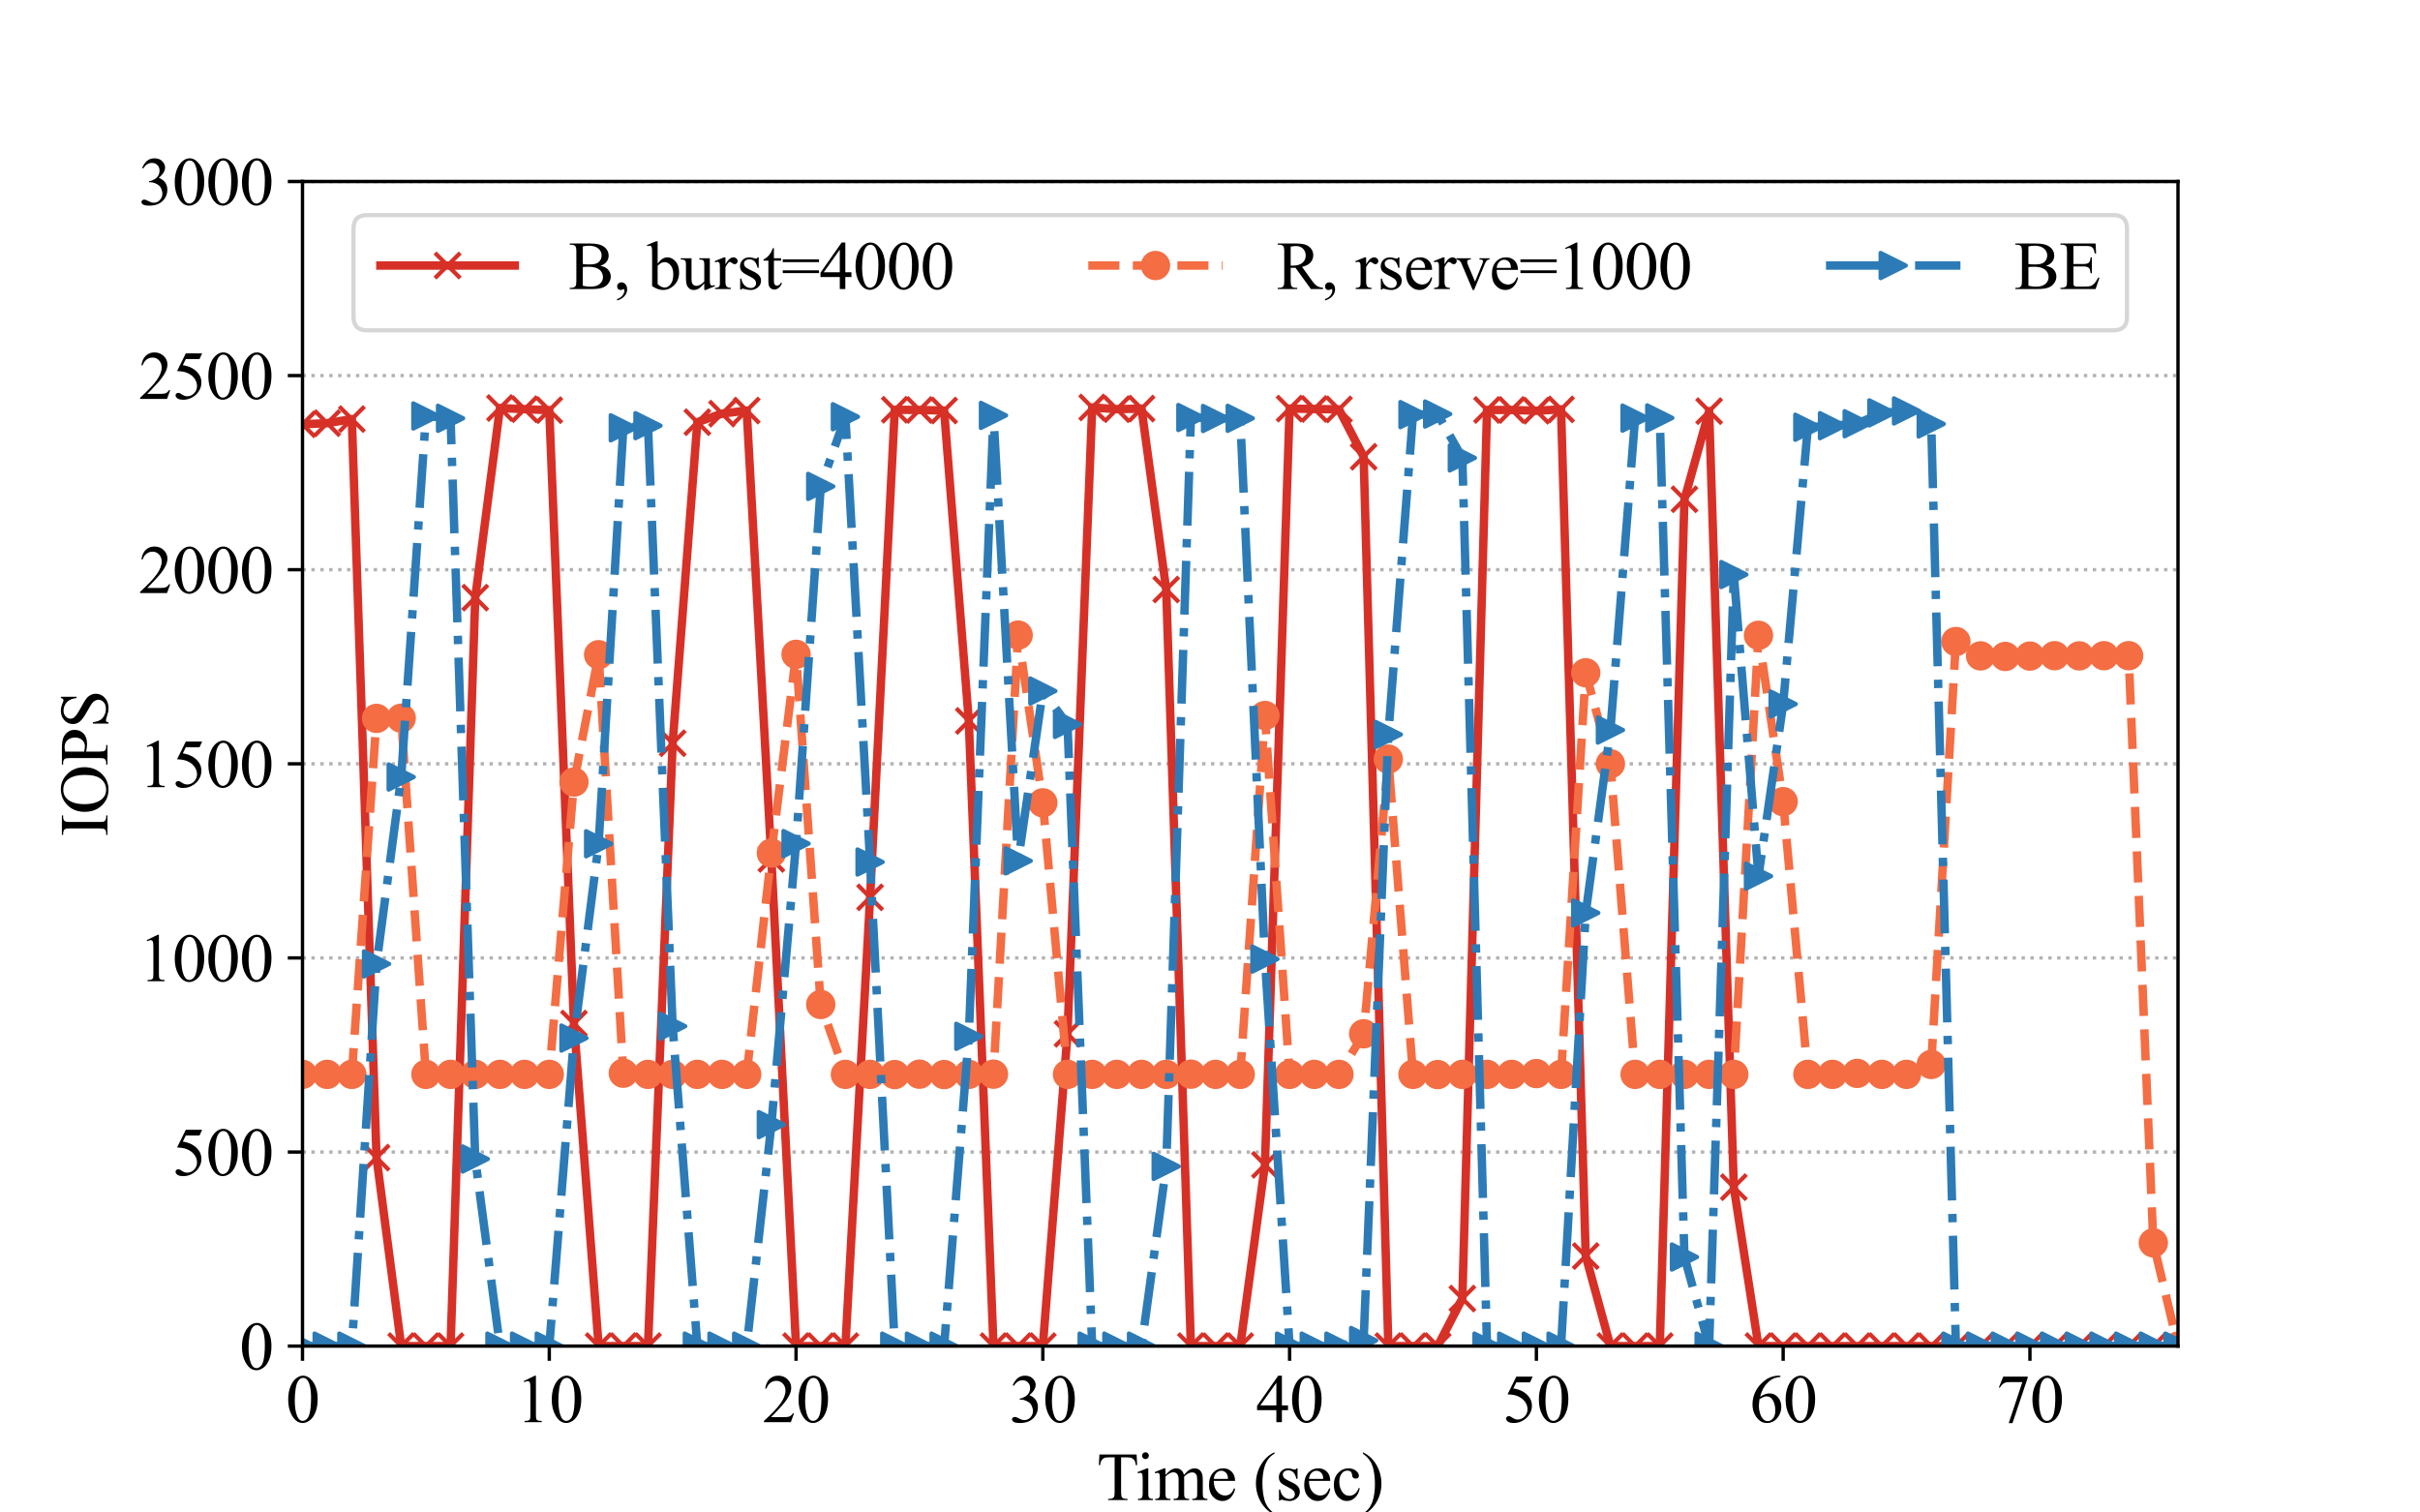 <?xml version="1.0" encoding="utf-8" standalone="no"?>
<!DOCTYPE svg PUBLIC "-//W3C//DTD SVG 1.1//EN"
  "http://www.w3.org/Graphics/SVG/1.1/DTD/svg11.dtd">
<svg height="360pt" version="1.1" viewBox="0 0 576 360" width="576pt" xmlns="http://www.w3.org/2000/svg" xmlns:xlink="http://www.w3.org/1999/xlink">
 <defs>
  <style type="text/css">*{stroke-linecap:butt;stroke-linejoin:round;}</style>
 </defs>
 <g id="figure_1">
  <g id="patch_1">
   <path d="M 0 360 
L 576 360 
L 576 0 
L 0 0 
z
" style="fill:#ffffff;"/>
  </g>
  <g id="axes_1">
   <g id="patch_2">
    <path d="M 72 320.4 
L 518.4 320.4 
L 518.4 43.2 
L 72 43.2 
z
" style="fill:#ffffff;"/>
   </g>
   <g id="matplotlib.axis_1">
    <g id="xtick_1">
     <g id="line2d_1">
      <defs>
       <path d="M 0 0 
L 0 3.5 
" id="md24c33c6e6" style="stroke:#000000;stroke-width:0.8;"/>
      </defs>
      <g>
       <use style="stroke:#000000;stroke-width:0.8;" x="72" xlink:href="#md24c33c6e6" y="320.4"/>
      </g>
     </g>
     <g id="text_1">
      <!-- 0 -->
      <g transform="translate(68 338.51)scale(0.16 -0.16)">
       <defs>
        <path d="M 231 2094 
Q 231 2819 450 3342 
Q 669 3866 1031 4122 
Q 1313 4325 1613 4325 
Q 2100 4325 2488 3828 
Q 2972 3213 2972 2159 
Q 2972 1422 2759 906 
Q 2547 391 2217 158 
Q 1888 -75 1581 -75 
Q 975 -75 572 641 
Q 231 1244 231 2094 
z
M 844 2016 
Q 844 1141 1059 588 
Q 1238 122 1591 122 
Q 1759 122 1940 273 
Q 2122 425 2216 781 
Q 2359 1319 2359 2297 
Q 2359 3022 2209 3506 
Q 2097 3866 1919 4016 
Q 1791 4119 1609 4119 
Q 1397 4119 1231 3928 
Q 1006 3669 925 3112 
Q 844 2556 844 2016 
z
" id="TimesNewRomanPSMT-30" transform="scale(0.016)"/>
       </defs>
       <use xlink:href="#TimesNewRomanPSMT-30"/>
      </g>
     </g>
    </g>
    <g id="xtick_2">
     <g id="line2d_2">
      <g>
       <use style="stroke:#000000;stroke-width:0.8;" x="130.737" xlink:href="#md24c33c6e6" y="320.4"/>
      </g>
     </g>
     <g id="text_2">
      <!-- 10 -->
      <g transform="translate(122.737 338.51)scale(0.16 -0.16)">
       <defs>
        <path d="M 750 3822 
L 1781 4325 
L 1884 4325 
L 1884 747 
Q 1884 391 1914 303 
Q 1944 216 2037 169 
Q 2131 122 2419 116 
L 2419 0 
L 825 0 
L 825 116 
Q 1125 122 1212 167 
Q 1300 213 1334 289 
Q 1369 366 1369 747 
L 1369 3034 
Q 1369 3497 1338 3628 
Q 1316 3728 1258 3775 
Q 1200 3822 1119 3822 
Q 1003 3822 797 3725 
L 750 3822 
z
" id="TimesNewRomanPSMT-31" transform="scale(0.016)"/>
       </defs>
       <use xlink:href="#TimesNewRomanPSMT-31"/>
       <use x="50" xlink:href="#TimesNewRomanPSMT-30"/>
      </g>
     </g>
    </g>
    <g id="xtick_3">
     <g id="line2d_3">
      <g>
       <use style="stroke:#000000;stroke-width:0.8;" x="189.474" xlink:href="#md24c33c6e6" y="320.4"/>
      </g>
     </g>
     <g id="text_3">
      <!-- 20 -->
      <g transform="translate(181.474 338.51)scale(0.16 -0.16)">
       <defs>
        <path d="M 2934 816 
L 2638 0 
L 138 0 
L 138 116 
Q 1241 1122 1691 1759 
Q 2141 2397 2141 2925 
Q 2141 3328 1894 3587 
Q 1647 3847 1303 3847 
Q 991 3847 742 3664 
Q 494 3481 375 3128 
L 259 3128 
Q 338 3706 661 4015 
Q 984 4325 1469 4325 
Q 1984 4325 2329 3994 
Q 2675 3663 2675 3213 
Q 2675 2891 2525 2569 
Q 2294 2063 1775 1497 
Q 997 647 803 472 
L 1909 472 
Q 2247 472 2383 497 
Q 2519 522 2628 598 
Q 2738 675 2819 816 
L 2934 816 
z
" id="TimesNewRomanPSMT-32" transform="scale(0.016)"/>
       </defs>
       <use xlink:href="#TimesNewRomanPSMT-32"/>
       <use x="50" xlink:href="#TimesNewRomanPSMT-30"/>
      </g>
     </g>
    </g>
    <g id="xtick_4">
     <g id="line2d_4">
      <g>
       <use style="stroke:#000000;stroke-width:0.8;" x="248.211" xlink:href="#md24c33c6e6" y="320.4"/>
      </g>
     </g>
     <g id="text_4">
      <!-- 30 -->
      <g transform="translate(240.211 338.51)scale(0.16 -0.16)">
       <defs>
        <path d="M 325 3431 
Q 506 3859 782 4092 
Q 1059 4325 1472 4325 
Q 1981 4325 2253 3994 
Q 2459 3747 2459 3466 
Q 2459 3003 1878 2509 
Q 2269 2356 2469 2072 
Q 2669 1788 2669 1403 
Q 2669 853 2319 450 
Q 1863 -75 997 -75 
Q 569 -75 414 31 
Q 259 138 259 259 
Q 259 350 332 419 
Q 406 488 509 488 
Q 588 488 669 463 
Q 722 447 909 348 
Q 1097 250 1169 231 
Q 1284 197 1416 197 
Q 1734 197 1970 444 
Q 2206 691 2206 1028 
Q 2206 1275 2097 1509 
Q 2016 1684 1919 1775 
Q 1784 1900 1550 2001 
Q 1316 2103 1072 2103 
L 972 2103 
L 972 2197 
Q 1219 2228 1467 2375 
Q 1716 2522 1828 2728 
Q 1941 2934 1941 3181 
Q 1941 3503 1739 3701 
Q 1538 3900 1238 3900 
Q 753 3900 428 3381 
L 325 3431 
z
" id="TimesNewRomanPSMT-33" transform="scale(0.016)"/>
       </defs>
       <use xlink:href="#TimesNewRomanPSMT-33"/>
       <use x="50" xlink:href="#TimesNewRomanPSMT-30"/>
      </g>
     </g>
    </g>
    <g id="xtick_5">
     <g id="line2d_5">
      <g>
       <use style="stroke:#000000;stroke-width:0.8;" x="306.947" xlink:href="#md24c33c6e6" y="320.4"/>
      </g>
     </g>
     <g id="text_5">
      <!-- 40 -->
      <g transform="translate(298.947 338.51)scale(0.16 -0.16)">
       <defs>
        <path d="M 2978 1563 
L 2978 1119 
L 2409 1119 
L 2409 0 
L 1894 0 
L 1894 1119 
L 100 1119 
L 100 1519 
L 2066 4325 
L 2409 4325 
L 2409 1563 
L 2978 1563 
z
M 1894 1563 
L 1894 3666 
L 406 1563 
L 1894 1563 
z
" id="TimesNewRomanPSMT-34" transform="scale(0.016)"/>
       </defs>
       <use xlink:href="#TimesNewRomanPSMT-34"/>
       <use x="50" xlink:href="#TimesNewRomanPSMT-30"/>
      </g>
     </g>
    </g>
    <g id="xtick_6">
     <g id="line2d_6">
      <g>
       <use style="stroke:#000000;stroke-width:0.8;" x="365.684" xlink:href="#md24c33c6e6" y="320.4"/>
      </g>
     </g>
     <g id="text_6">
      <!-- 50 -->
      <g transform="translate(357.684 338.51)scale(0.16 -0.16)">
       <defs>
        <path d="M 2778 4238 
L 2534 3706 
L 1259 3706 
L 981 3138 
Q 1809 3016 2294 2522 
Q 2709 2097 2709 1522 
Q 2709 1188 2573 903 
Q 2438 619 2231 419 
Q 2025 219 1772 97 
Q 1413 -75 1034 -75 
Q 653 -75 479 54 
Q 306 184 306 341 
Q 306 428 378 495 
Q 450 563 559 563 
Q 641 563 702 538 
Q 763 513 909 409 
Q 1144 247 1384 247 
Q 1750 247 2026 523 
Q 2303 800 2303 1197 
Q 2303 1581 2056 1914 
Q 1809 2247 1375 2428 
Q 1034 2569 447 2591 
L 1259 4238 
L 2778 4238 
z
" id="TimesNewRomanPSMT-35" transform="scale(0.016)"/>
       </defs>
       <use xlink:href="#TimesNewRomanPSMT-35"/>
       <use x="50" xlink:href="#TimesNewRomanPSMT-30"/>
      </g>
     </g>
    </g>
    <g id="xtick_7">
     <g id="line2d_7">
      <g>
       <use style="stroke:#000000;stroke-width:0.8;" x="424.421" xlink:href="#md24c33c6e6" y="320.4"/>
      </g>
     </g>
     <g id="text_7">
      <!-- 60 -->
      <g transform="translate(416.421 338.51)scale(0.16 -0.16)">
       <defs>
        <path d="M 2869 4325 
L 2869 4209 
Q 2456 4169 2195 4045 
Q 1934 3922 1679 3669 
Q 1425 3416 1258 3105 
Q 1091 2794 978 2366 
Q 1428 2675 1881 2675 
Q 2316 2675 2634 2325 
Q 2953 1975 2953 1425 
Q 2953 894 2631 456 
Q 2244 -75 1606 -75 
Q 1172 -75 869 213 
Q 275 772 275 1663 
Q 275 2231 503 2743 
Q 731 3256 1154 3653 
Q 1578 4050 1965 4187 
Q 2353 4325 2688 4325 
L 2869 4325 
z
M 925 2138 
Q 869 1716 869 1456 
Q 869 1156 980 804 
Q 1091 453 1309 247 
Q 1469 100 1697 100 
Q 1969 100 2183 356 
Q 2397 613 2397 1088 
Q 2397 1622 2184 2012 
Q 1972 2403 1581 2403 
Q 1463 2403 1327 2353 
Q 1191 2303 925 2138 
z
" id="TimesNewRomanPSMT-36" transform="scale(0.016)"/>
       </defs>
       <use xlink:href="#TimesNewRomanPSMT-36"/>
       <use x="50" xlink:href="#TimesNewRomanPSMT-30"/>
      </g>
     </g>
    </g>
    <g id="xtick_8">
     <g id="line2d_8">
      <g>
       <use style="stroke:#000000;stroke-width:0.8;" x="483.158" xlink:href="#md24c33c6e6" y="320.4"/>
      </g>
     </g>
     <g id="text_8">
      <!-- 70 -->
      <g transform="translate(475.158 338.51)scale(0.16 -0.16)">
       <defs>
        <path d="M 644 4238 
L 2916 4238 
L 2916 4119 
L 1503 -88 
L 1153 -88 
L 2419 3728 
L 1253 3728 
Q 900 3728 750 3644 
Q 488 3500 328 3200 
L 238 3234 
L 644 4238 
z
" id="TimesNewRomanPSMT-37" transform="scale(0.016)"/>
       </defs>
       <use xlink:href="#TimesNewRomanPSMT-37"/>
       <use x="50" xlink:href="#TimesNewRomanPSMT-30"/>
      </g>
     </g>
    </g>
    <g id="text_9">
     <!-- Time (sec) -->
     <g transform="translate(261.054 357.043)scale(0.16 -0.16)">
      <defs>
       <path d="M 3703 4238 
L 3750 3244 
L 3631 3244 
Q 3597 3506 3538 3619 
Q 3441 3800 3280 3886 
Q 3119 3972 2856 3972 
L 2259 3972 
L 2259 734 
Q 2259 344 2344 247 
Q 2463 116 2709 116 
L 2856 116 
L 2856 0 
L 1059 0 
L 1059 116 
L 1209 116 
Q 1478 116 1591 278 
Q 1659 378 1659 734 
L 1659 3972 
L 1150 3972 
Q 853 3972 728 3928 
Q 566 3869 450 3700 
Q 334 3531 313 3244 
L 194 3244 
L 244 4238 
L 3703 4238 
z
" id="TimesNewRomanPSMT-54" transform="scale(0.016)"/>
       <path d="M 928 4444 
Q 1059 4444 1151 4351 
Q 1244 4259 1244 4128 
Q 1244 3997 1151 3903 
Q 1059 3809 928 3809 
Q 797 3809 703 3903 
Q 609 3997 609 4128 
Q 609 4259 701 4351 
Q 794 4444 928 4444 
z
M 1188 2947 
L 1188 647 
Q 1188 378 1227 289 
Q 1266 200 1342 156 
Q 1419 113 1622 113 
L 1622 0 
L 231 0 
L 231 113 
Q 441 113 512 153 
Q 584 194 626 287 
Q 669 381 669 647 
L 669 1750 
Q 669 2216 641 2353 
Q 619 2453 572 2492 
Q 525 2531 444 2531 
Q 356 2531 231 2484 
L 188 2597 
L 1050 2947 
L 1188 2947 
z
" id="TimesNewRomanPSMT-69" transform="scale(0.016)"/>
       <path d="M 1050 2338 
Q 1363 2650 1419 2697 
Q 1559 2816 1721 2881 
Q 1884 2947 2044 2947 
Q 2313 2947 2506 2790 
Q 2700 2634 2766 2338 
Q 3088 2713 3309 2830 
Q 3531 2947 3766 2947 
Q 3994 2947 4170 2830 
Q 4347 2713 4450 2447 
Q 4519 2266 4519 1878 
L 4519 647 
Q 4519 378 4559 278 
Q 4591 209 4675 161 
Q 4759 113 4950 113 
L 4950 0 
L 3538 0 
L 3538 113 
L 3597 113 
Q 3781 113 3884 184 
Q 3956 234 3988 344 
Q 4000 397 4000 647 
L 4000 1878 
Q 4000 2228 3916 2372 
Q 3794 2572 3525 2572 
Q 3359 2572 3192 2489 
Q 3025 2406 2788 2181 
L 2781 2147 
L 2788 2013 
L 2788 647 
Q 2788 353 2820 281 
Q 2853 209 2943 161 
Q 3034 113 3253 113 
L 3253 0 
L 1806 0 
L 1806 113 
Q 2044 113 2133 169 
Q 2222 225 2256 338 
Q 2272 391 2272 647 
L 2272 1878 
Q 2272 2228 2169 2381 
Q 2031 2581 1784 2581 
Q 1616 2581 1450 2491 
Q 1191 2353 1050 2181 
L 1050 647 
Q 1050 366 1089 281 
Q 1128 197 1204 155 
Q 1281 113 1516 113 
L 1516 0 
L 100 0 
L 100 113 
Q 297 113 375 155 
Q 453 197 493 289 
Q 534 381 534 647 
L 534 1741 
Q 534 2213 506 2350 
Q 484 2453 437 2492 
Q 391 2531 309 2531 
Q 222 2531 100 2484 
L 53 2597 
L 916 2947 
L 1050 2947 
L 1050 2338 
z
" id="TimesNewRomanPSMT-6d" transform="scale(0.016)"/>
       <path d="M 681 1784 
Q 678 1147 991 784 
Q 1303 422 1725 422 
Q 2006 422 2214 576 
Q 2422 731 2563 1106 
L 2659 1044 
Q 2594 616 2278 264 
Q 1963 -88 1488 -88 
Q 972 -88 605 314 
Q 238 716 238 1394 
Q 238 2128 614 2539 
Q 991 2950 1559 2950 
Q 2041 2950 2350 2633 
Q 2659 2316 2659 1784 
L 681 1784 
z
M 681 1966 
L 2006 1966 
Q 1991 2241 1941 2353 
Q 1863 2528 1708 2628 
Q 1553 2728 1384 2728 
Q 1125 2728 920 2526 
Q 716 2325 681 1966 
z
" id="TimesNewRomanPSMT-65" transform="scale(0.016)"/>
       <path id="TimesNewRomanPSMT-20" transform="scale(0.016)"/>
       <path d="M 1988 -1253 
L 1988 -1369 
Q 1516 -1131 1200 -813 
Q 750 -359 506 256 
Q 263 872 263 1534 
Q 263 2503 741 3301 
Q 1219 4100 1988 4444 
L 1988 4313 
Q 1603 4100 1356 3731 
Q 1109 3363 987 2797 
Q 866 2231 866 1616 
Q 866 947 969 400 
Q 1050 -31 1165 -292 
Q 1281 -553 1476 -793 
Q 1672 -1034 1988 -1253 
z
" id="TimesNewRomanPSMT-28" transform="scale(0.016)"/>
       <path d="M 2050 2947 
L 2050 1972 
L 1947 1972 
Q 1828 2431 1642 2597 
Q 1456 2763 1169 2763 
Q 950 2763 815 2647 
Q 681 2531 681 2391 
Q 681 2216 781 2091 
Q 878 1963 1175 1819 
L 1631 1597 
Q 2266 1288 2266 781 
Q 2266 391 1970 151 
Q 1675 -88 1309 -88 
Q 1047 -88 709 6 
Q 606 38 541 38 
Q 469 38 428 -44 
L 325 -44 
L 325 978 
L 428 978 
Q 516 541 762 319 
Q 1009 97 1316 97 
Q 1531 97 1667 223 
Q 1803 350 1803 528 
Q 1803 744 1651 891 
Q 1500 1038 1047 1263 
Q 594 1488 453 1669 
Q 313 1847 313 2119 
Q 313 2472 555 2709 
Q 797 2947 1181 2947 
Q 1350 2947 1591 2875 
Q 1750 2828 1803 2828 
Q 1853 2828 1881 2850 
Q 1909 2872 1947 2947 
L 2050 2947 
z
" id="TimesNewRomanPSMT-73" transform="scale(0.016)"/>
       <path d="M 2631 1088 
Q 2516 522 2178 217 
Q 1841 -88 1431 -88 
Q 944 -88 581 321 
Q 219 731 219 1428 
Q 219 2103 620 2525 
Q 1022 2947 1584 2947 
Q 2006 2947 2278 2723 
Q 2550 2500 2550 2259 
Q 2550 2141 2473 2067 
Q 2397 1994 2259 1994 
Q 2075 1994 1981 2113 
Q 1928 2178 1911 2362 
Q 1894 2547 1784 2644 
Q 1675 2738 1481 2738 
Q 1169 2738 978 2506 
Q 725 2200 725 1697 
Q 725 1184 976 792 
Q 1228 400 1656 400 
Q 1963 400 2206 609 
Q 2378 753 2541 1131 
L 2631 1088 
z
" id="TimesNewRomanPSMT-63" transform="scale(0.016)"/>
       <path d="M 144 4313 
L 144 4444 
Q 619 4209 934 3891 
Q 1381 3434 1625 2820 
Q 1869 2206 1869 1541 
Q 1869 572 1392 -226 
Q 916 -1025 144 -1369 
L 144 -1253 
Q 528 -1038 776 -670 
Q 1025 -303 1145 264 
Q 1266 831 1266 1447 
Q 1266 2113 1163 2663 
Q 1084 3094 967 3353 
Q 850 3613 656 3853 
Q 463 4094 144 4313 
z
" id="TimesNewRomanPSMT-29" transform="scale(0.016)"/>
      </defs>
      <use xlink:href="#TimesNewRomanPSMT-54"/>
      <use x="57.584" xlink:href="#TimesNewRomanPSMT-69"/>
      <use x="85.367" xlink:href="#TimesNewRomanPSMT-6d"/>
      <use x="163.15" xlink:href="#TimesNewRomanPSMT-65"/>
      <use x="207.535" xlink:href="#TimesNewRomanPSMT-20"/>
      <use x="232.535" xlink:href="#TimesNewRomanPSMT-28"/>
      <use x="265.836" xlink:href="#TimesNewRomanPSMT-73"/>
      <use x="304.752" xlink:href="#TimesNewRomanPSMT-65"/>
      <use x="349.137" xlink:href="#TimesNewRomanPSMT-63"/>
      <use x="393.521" xlink:href="#TimesNewRomanPSMT-29"/>
     </g>
    </g>
   </g>
   <g id="matplotlib.axis_2">
    <g id="ytick_1">
     <g id="line2d_9">
      <path clip-path="url(#p49f49d8b93)" d="M 72 320.4 
L 518.4 320.4 
" style="fill:none;stroke:#b2b2b2;stroke-dasharray:0.8,1.32;stroke-dashoffset:0;stroke-width:0.8;"/>
     </g>
     <g id="line2d_10">
      <defs>
       <path d="M 0 0 
L -3.5 0 
" id="mdf0b7c7a2d" style="stroke:#000000;stroke-width:0.8;"/>
      </defs>
      <g>
       <use style="stroke:#000000;stroke-width:0.8;" x="72" xlink:href="#mdf0b7c7a2d" y="320.4"/>
      </g>
     </g>
     <g id="text_10">
      <!-- 0 -->
      <g transform="translate(57 325.955)scale(0.16 -0.16)">
       <use xlink:href="#TimesNewRomanPSMT-30"/>
      </g>
     </g>
    </g>
    <g id="ytick_2">
     <g id="line2d_11">
      <path clip-path="url(#p49f49d8b93)" d="M 72 274.2 
L 518.4 274.2 
" style="fill:none;stroke:#b2b2b2;stroke-dasharray:0.8,1.32;stroke-dashoffset:0;stroke-width:0.8;"/>
     </g>
     <g id="line2d_12">
      <g>
       <use style="stroke:#000000;stroke-width:0.8;" x="72" xlink:href="#mdf0b7c7a2d" y="274.2"/>
      </g>
     </g>
     <g id="text_11">
      <!-- 500 -->
      <g transform="translate(41 279.755)scale(0.16 -0.16)">
       <use xlink:href="#TimesNewRomanPSMT-35"/>
       <use x="50" xlink:href="#TimesNewRomanPSMT-30"/>
       <use x="100" xlink:href="#TimesNewRomanPSMT-30"/>
      </g>
     </g>
    </g>
    <g id="ytick_3">
     <g id="line2d_13">
      <path clip-path="url(#p49f49d8b93)" d="M 72 228 
L 518.4 228 
" style="fill:none;stroke:#b2b2b2;stroke-dasharray:0.8,1.32;stroke-dashoffset:0;stroke-width:0.8;"/>
     </g>
     <g id="line2d_14">
      <g>
       <use style="stroke:#000000;stroke-width:0.8;" x="72" xlink:href="#mdf0b7c7a2d" y="228"/>
      </g>
     </g>
     <g id="text_12">
      <!-- 1000 -->
      <g transform="translate(33 233.555)scale(0.16 -0.16)">
       <use xlink:href="#TimesNewRomanPSMT-31"/>
       <use x="50" xlink:href="#TimesNewRomanPSMT-30"/>
       <use x="100" xlink:href="#TimesNewRomanPSMT-30"/>
       <use x="150" xlink:href="#TimesNewRomanPSMT-30"/>
      </g>
     </g>
    </g>
    <g id="ytick_4">
     <g id="line2d_15">
      <path clip-path="url(#p49f49d8b93)" d="M 72 181.8 
L 518.4 181.8 
" style="fill:none;stroke:#b2b2b2;stroke-dasharray:0.8,1.32;stroke-dashoffset:0;stroke-width:0.8;"/>
     </g>
     <g id="line2d_16">
      <g>
       <use style="stroke:#000000;stroke-width:0.8;" x="72" xlink:href="#mdf0b7c7a2d" y="181.8"/>
      </g>
     </g>
     <g id="text_13">
      <!-- 1500 -->
      <g transform="translate(33 187.355)scale(0.16 -0.16)">
       <use xlink:href="#TimesNewRomanPSMT-31"/>
       <use x="50" xlink:href="#TimesNewRomanPSMT-35"/>
       <use x="100" xlink:href="#TimesNewRomanPSMT-30"/>
       <use x="150" xlink:href="#TimesNewRomanPSMT-30"/>
      </g>
     </g>
    </g>
    <g id="ytick_5">
     <g id="line2d_17">
      <path clip-path="url(#p49f49d8b93)" d="M 72 135.6 
L 518.4 135.6 
" style="fill:none;stroke:#b2b2b2;stroke-dasharray:0.8,1.32;stroke-dashoffset:0;stroke-width:0.8;"/>
     </g>
     <g id="line2d_18">
      <g>
       <use style="stroke:#000000;stroke-width:0.8;" x="72" xlink:href="#mdf0b7c7a2d" y="135.6"/>
      </g>
     </g>
     <g id="text_14">
      <!-- 2000 -->
      <g transform="translate(33 141.155)scale(0.16 -0.16)">
       <use xlink:href="#TimesNewRomanPSMT-32"/>
       <use x="50" xlink:href="#TimesNewRomanPSMT-30"/>
       <use x="100" xlink:href="#TimesNewRomanPSMT-30"/>
       <use x="150" xlink:href="#TimesNewRomanPSMT-30"/>
      </g>
     </g>
    </g>
    <g id="ytick_6">
     <g id="line2d_19">
      <path clip-path="url(#p49f49d8b93)" d="M 72 89.4 
L 518.4 89.4 
" style="fill:none;stroke:#b2b2b2;stroke-dasharray:0.8,1.32;stroke-dashoffset:0;stroke-width:0.8;"/>
     </g>
     <g id="line2d_20">
      <g>
       <use style="stroke:#000000;stroke-width:0.8;" x="72" xlink:href="#mdf0b7c7a2d" y="89.4"/>
      </g>
     </g>
     <g id="text_15">
      <!-- 2500 -->
      <g transform="translate(33 94.955)scale(0.16 -0.16)">
       <use xlink:href="#TimesNewRomanPSMT-32"/>
       <use x="50" xlink:href="#TimesNewRomanPSMT-35"/>
       <use x="100" xlink:href="#TimesNewRomanPSMT-30"/>
       <use x="150" xlink:href="#TimesNewRomanPSMT-30"/>
      </g>
     </g>
    </g>
    <g id="ytick_7">
     <g id="line2d_21">
      <path clip-path="url(#p49f49d8b93)" d="M 72 43.2 
L 518.4 43.2 
" style="fill:none;stroke:#b2b2b2;stroke-dasharray:0.8,1.32;stroke-dashoffset:0;stroke-width:0.8;"/>
     </g>
     <g id="line2d_22">
      <g>
       <use style="stroke:#000000;stroke-width:0.8;" x="72" xlink:href="#mdf0b7c7a2d" y="43.2"/>
      </g>
     </g>
     <g id="text_16">
      <!-- 3000 -->
      <g transform="translate(33 48.755)scale(0.16 -0.16)">
       <use xlink:href="#TimesNewRomanPSMT-33"/>
       <use x="50" xlink:href="#TimesNewRomanPSMT-30"/>
       <use x="100" xlink:href="#TimesNewRomanPSMT-30"/>
       <use x="150" xlink:href="#TimesNewRomanPSMT-30"/>
      </g>
     </g>
    </g>
    <g id="text_17">
     <!-- IOPS -->
     <g transform="translate(25.578 199.139)rotate(-90)scale(0.16 -0.16)">
      <defs>
       <path d="M 1975 116 
L 1975 0 
L 159 0 
L 159 116 
L 309 116 
Q 572 116 691 269 
Q 766 369 766 750 
L 766 3488 
Q 766 3809 725 3913 
Q 694 3991 597 4047 
Q 459 4122 309 4122 
L 159 4122 
L 159 4238 
L 1975 4238 
L 1975 4122 
L 1822 4122 
Q 1563 4122 1444 3969 
Q 1366 3869 1366 3488 
L 1366 750 
Q 1366 428 1406 325 
Q 1438 247 1538 191 
Q 1672 116 1822 116 
L 1975 116 
z
" id="TimesNewRomanPSMT-49" transform="scale(0.016)"/>
       <path d="M 2341 4334 
Q 3166 4334 3770 3707 
Q 4375 3081 4375 2144 
Q 4375 1178 3765 540 
Q 3156 -97 2291 -97 
Q 1416 -97 820 525 
Q 225 1147 225 2134 
Q 225 3144 913 3781 
Q 1509 4334 2341 4334 
z
M 2281 4106 
Q 1713 4106 1369 3684 
Q 941 3159 941 2147 
Q 941 1109 1384 550 
Q 1725 125 2284 125 
Q 2881 125 3270 590 
Q 3659 1056 3659 2059 
Q 3659 3147 3231 3681 
Q 2888 4106 2281 4106 
z
" id="TimesNewRomanPSMT-4f" transform="scale(0.016)"/>
       <path d="M 1313 1984 
L 1313 750 
Q 1313 350 1400 253 
Q 1519 116 1759 116 
L 1922 116 
L 1922 0 
L 106 0 
L 106 116 
L 266 116 
Q 534 116 650 291 
Q 713 388 713 750 
L 713 3488 
Q 713 3888 628 3984 
Q 506 4122 266 4122 
L 106 4122 
L 106 4238 
L 1659 4238 
Q 2228 4238 2556 4120 
Q 2884 4003 3109 3725 
Q 3334 3447 3334 3066 
Q 3334 2547 2992 2222 
Q 2650 1897 2025 1897 
Q 1872 1897 1694 1919 
Q 1516 1941 1313 1984 
z
M 1313 2163 
Q 1478 2131 1606 2115 
Q 1734 2100 1825 2100 
Q 2150 2100 2386 2351 
Q 2622 2603 2622 3003 
Q 2622 3278 2509 3514 
Q 2397 3750 2190 3867 
Q 1984 3984 1722 3984 
Q 1563 3984 1313 3925 
L 1313 2163 
z
" id="TimesNewRomanPSMT-50" transform="scale(0.016)"/>
       <path d="M 2934 4334 
L 2934 2869 
L 2819 2869 
Q 2763 3291 2617 3541 
Q 2472 3791 2203 3937 
Q 1934 4084 1647 4084 
Q 1322 4084 1109 3886 
Q 897 3688 897 3434 
Q 897 3241 1031 3081 
Q 1225 2847 1953 2456 
Q 2547 2138 2764 1967 
Q 2981 1797 3098 1565 
Q 3216 1334 3216 1081 
Q 3216 600 2842 251 
Q 2469 -97 1881 -97 
Q 1697 -97 1534 -69 
Q 1438 -53 1133 45 
Q 828 144 747 144 
Q 669 144 623 97 
Q 578 50 556 -97 
L 441 -97 
L 441 1356 
L 556 1356 
Q 638 900 775 673 
Q 913 447 1195 297 
Q 1478 147 1816 147 
Q 2206 147 2432 353 
Q 2659 559 2659 841 
Q 2659 997 2573 1156 
Q 2488 1316 2306 1453 
Q 2184 1547 1640 1851 
Q 1097 2156 867 2337 
Q 638 2519 519 2737 
Q 400 2956 400 3219 
Q 400 3675 750 4004 
Q 1100 4334 1641 4334 
Q 1978 4334 2356 4169 
Q 2531 4091 2603 4091 
Q 2684 4091 2736 4139 
Q 2788 4188 2819 4334 
L 2934 4334 
z
" id="TimesNewRomanPSMT-53" transform="scale(0.016)"/>
      </defs>
      <use xlink:href="#TimesNewRomanPSMT-49"/>
      <use x="33.301" xlink:href="#TimesNewRomanPSMT-4f"/>
      <use x="105.518" xlink:href="#TimesNewRomanPSMT-50"/>
      <use x="161.133" xlink:href="#TimesNewRomanPSMT-53"/>
     </g>
    </g>
   </g>
   <g id="line2d_23">
    <path clip-path="url(#p49f49d8b93)" d="M 72 100.996 
L 77.874 100.719 
L 83.747 99.749 
L 89.621 275.54 
L 95.495 320.4 
L 101.368 320.4 
L 107.242 320.4 
L 113.116 142.253 
L 118.989 97.115 
L 124.863 97.393 
L 130.737 97.624 
L 136.611 243.616 
L 142.484 320.4 
L 148.358 320.4 
L 154.232 320.4 
L 160.105 176.903 
L 165.979 100.488 
L 171.853 98.455 
L 177.726 97.716 
L 183.6 204.438 
L 189.474 320.4 
L 195.347 320.4 
L 201.221 320.4 
L 207.095 213.586 
L 212.968 97.531 
L 218.842 97.577 
L 224.716 97.716 
L 230.589 171.59 
L 236.463 320.4 
L 242.337 320.4 
L 248.211 320.4 
L 254.084 246.064 
L 259.958 96.977 
L 265.832 97.393 
L 271.705 97.254 
L 277.579 140.312 
L 283.453 320.4 
L 289.326 320.4 
L 295.2 320.4 
L 301.074 277.249 
L 306.947 97.254 
L 312.821 97.346 
L 318.695 97.439 
L 324.568 108.712 
L 330.442 320.4 
L 336.316 320.4 
L 342.189 320.4 
L 348.063 309.081 
L 353.937 97.577 
L 359.811 97.577 
L 365.684 97.762 
L 371.558 97.439 
L 377.432 298.963 
L 383.305 320.4 
L 389.179 320.4 
L 395.053 320.4 
L 400.926 118.829 
L 406.8 97.855 
L 412.674 282.562 
L 418.547 320.4 
L 424.421 320.4 
L 430.295 320.4 
L 436.168 320.4 
L 442.042 320.4 
L 447.916 320.4 
L 453.789 320.4 
L 459.663 320.4 
L 465.537 320.4 
L 471.411 320.4 
L 477.284 320.4 
L 483.158 320.4 
L 489.032 320.4 
L 494.905 320.4 
L 500.779 320.4 
L 506.653 320.4 
L 512.526 320.4 
L 518.4 320.4 
" style="fill:none;stroke:#d73027;stroke-linecap:square;stroke-width:2;"/>
    <defs>
     <path d="M -3 3 
L 3 -3 
M -3 -3 
L 3 3 
" id="m9033a5c917" style="stroke:#d73027;"/>
    </defs>
    <g clip-path="url(#p49f49d8b93)">
     <use style="fill:#d73027;stroke:#d73027;" x="72" xlink:href="#m9033a5c917" y="100.996"/>
     <use style="fill:#d73027;stroke:#d73027;" x="77.874" xlink:href="#m9033a5c917" y="100.719"/>
     <use style="fill:#d73027;stroke:#d73027;" x="83.747" xlink:href="#m9033a5c917" y="99.749"/>
     <use style="fill:#d73027;stroke:#d73027;" x="89.621" xlink:href="#m9033a5c917" y="275.54"/>
     <use style="fill:#d73027;stroke:#d73027;" x="95.495" xlink:href="#m9033a5c917" y="320.4"/>
     <use style="fill:#d73027;stroke:#d73027;" x="101.368" xlink:href="#m9033a5c917" y="320.4"/>
     <use style="fill:#d73027;stroke:#d73027;" x="107.242" xlink:href="#m9033a5c917" y="320.4"/>
     <use style="fill:#d73027;stroke:#d73027;" x="113.116" xlink:href="#m9033a5c917" y="142.253"/>
     <use style="fill:#d73027;stroke:#d73027;" x="118.989" xlink:href="#m9033a5c917" y="97.115"/>
     <use style="fill:#d73027;stroke:#d73027;" x="124.863" xlink:href="#m9033a5c917" y="97.393"/>
     <use style="fill:#d73027;stroke:#d73027;" x="130.737" xlink:href="#m9033a5c917" y="97.624"/>
     <use style="fill:#d73027;stroke:#d73027;" x="136.611" xlink:href="#m9033a5c917" y="243.616"/>
     <use style="fill:#d73027;stroke:#d73027;" x="142.484" xlink:href="#m9033a5c917" y="320.4"/>
     <use style="fill:#d73027;stroke:#d73027;" x="148.358" xlink:href="#m9033a5c917" y="320.4"/>
     <use style="fill:#d73027;stroke:#d73027;" x="154.232" xlink:href="#m9033a5c917" y="320.4"/>
     <use style="fill:#d73027;stroke:#d73027;" x="160.105" xlink:href="#m9033a5c917" y="176.903"/>
     <use style="fill:#d73027;stroke:#d73027;" x="165.979" xlink:href="#m9033a5c917" y="100.488"/>
     <use style="fill:#d73027;stroke:#d73027;" x="171.853" xlink:href="#m9033a5c917" y="98.455"/>
     <use style="fill:#d73027;stroke:#d73027;" x="177.726" xlink:href="#m9033a5c917" y="97.716"/>
     <use style="fill:#d73027;stroke:#d73027;" x="183.6" xlink:href="#m9033a5c917" y="204.438"/>
     <use style="fill:#d73027;stroke:#d73027;" x="189.474" xlink:href="#m9033a5c917" y="320.4"/>
     <use style="fill:#d73027;stroke:#d73027;" x="195.347" xlink:href="#m9033a5c917" y="320.4"/>
     <use style="fill:#d73027;stroke:#d73027;" x="201.221" xlink:href="#m9033a5c917" y="320.4"/>
     <use style="fill:#d73027;stroke:#d73027;" x="207.095" xlink:href="#m9033a5c917" y="213.586"/>
     <use style="fill:#d73027;stroke:#d73027;" x="212.968" xlink:href="#m9033a5c917" y="97.531"/>
     <use style="fill:#d73027;stroke:#d73027;" x="218.842" xlink:href="#m9033a5c917" y="97.577"/>
     <use style="fill:#d73027;stroke:#d73027;" x="224.716" xlink:href="#m9033a5c917" y="97.716"/>
     <use style="fill:#d73027;stroke:#d73027;" x="230.589" xlink:href="#m9033a5c917" y="171.59"/>
     <use style="fill:#d73027;stroke:#d73027;" x="236.463" xlink:href="#m9033a5c917" y="320.4"/>
     <use style="fill:#d73027;stroke:#d73027;" x="242.337" xlink:href="#m9033a5c917" y="320.4"/>
     <use style="fill:#d73027;stroke:#d73027;" x="248.211" xlink:href="#m9033a5c917" y="320.4"/>
     <use style="fill:#d73027;stroke:#d73027;" x="254.084" xlink:href="#m9033a5c917" y="246.064"/>
     <use style="fill:#d73027;stroke:#d73027;" x="259.958" xlink:href="#m9033a5c917" y="96.977"/>
     <use style="fill:#d73027;stroke:#d73027;" x="265.832" xlink:href="#m9033a5c917" y="97.393"/>
     <use style="fill:#d73027;stroke:#d73027;" x="271.705" xlink:href="#m9033a5c917" y="97.254"/>
     <use style="fill:#d73027;stroke:#d73027;" x="277.579" xlink:href="#m9033a5c917" y="140.312"/>
     <use style="fill:#d73027;stroke:#d73027;" x="283.453" xlink:href="#m9033a5c917" y="320.4"/>
     <use style="fill:#d73027;stroke:#d73027;" x="289.326" xlink:href="#m9033a5c917" y="320.4"/>
     <use style="fill:#d73027;stroke:#d73027;" x="295.2" xlink:href="#m9033a5c917" y="320.4"/>
     <use style="fill:#d73027;stroke:#d73027;" x="301.074" xlink:href="#m9033a5c917" y="277.249"/>
     <use style="fill:#d73027;stroke:#d73027;" x="306.947" xlink:href="#m9033a5c917" y="97.254"/>
     <use style="fill:#d73027;stroke:#d73027;" x="312.821" xlink:href="#m9033a5c917" y="97.346"/>
     <use style="fill:#d73027;stroke:#d73027;" x="318.695" xlink:href="#m9033a5c917" y="97.439"/>
     <use style="fill:#d73027;stroke:#d73027;" x="324.568" xlink:href="#m9033a5c917" y="108.712"/>
     <use style="fill:#d73027;stroke:#d73027;" x="330.442" xlink:href="#m9033a5c917" y="320.4"/>
     <use style="fill:#d73027;stroke:#d73027;" x="336.316" xlink:href="#m9033a5c917" y="320.4"/>
     <use style="fill:#d73027;stroke:#d73027;" x="342.189" xlink:href="#m9033a5c917" y="320.4"/>
     <use style="fill:#d73027;stroke:#d73027;" x="348.063" xlink:href="#m9033a5c917" y="309.081"/>
     <use style="fill:#d73027;stroke:#d73027;" x="353.937" xlink:href="#m9033a5c917" y="97.577"/>
     <use style="fill:#d73027;stroke:#d73027;" x="359.811" xlink:href="#m9033a5c917" y="97.577"/>
     <use style="fill:#d73027;stroke:#d73027;" x="365.684" xlink:href="#m9033a5c917" y="97.762"/>
     <use style="fill:#d73027;stroke:#d73027;" x="371.558" xlink:href="#m9033a5c917" y="97.439"/>
     <use style="fill:#d73027;stroke:#d73027;" x="377.432" xlink:href="#m9033a5c917" y="298.963"/>
     <use style="fill:#d73027;stroke:#d73027;" x="383.305" xlink:href="#m9033a5c917" y="320.4"/>
     <use style="fill:#d73027;stroke:#d73027;" x="389.179" xlink:href="#m9033a5c917" y="320.4"/>
     <use style="fill:#d73027;stroke:#d73027;" x="395.053" xlink:href="#m9033a5c917" y="320.4"/>
     <use style="fill:#d73027;stroke:#d73027;" x="400.926" xlink:href="#m9033a5c917" y="118.829"/>
     <use style="fill:#d73027;stroke:#d73027;" x="406.8" xlink:href="#m9033a5c917" y="97.855"/>
     <use style="fill:#d73027;stroke:#d73027;" x="412.674" xlink:href="#m9033a5c917" y="282.562"/>
     <use style="fill:#d73027;stroke:#d73027;" x="418.547" xlink:href="#m9033a5c917" y="320.4"/>
     <use style="fill:#d73027;stroke:#d73027;" x="424.421" xlink:href="#m9033a5c917" y="320.4"/>
     <use style="fill:#d73027;stroke:#d73027;" x="430.295" xlink:href="#m9033a5c917" y="320.4"/>
     <use style="fill:#d73027;stroke:#d73027;" x="436.168" xlink:href="#m9033a5c917" y="320.4"/>
     <use style="fill:#d73027;stroke:#d73027;" x="442.042" xlink:href="#m9033a5c917" y="320.4"/>
     <use style="fill:#d73027;stroke:#d73027;" x="447.916" xlink:href="#m9033a5c917" y="320.4"/>
     <use style="fill:#d73027;stroke:#d73027;" x="453.789" xlink:href="#m9033a5c917" y="320.4"/>
     <use style="fill:#d73027;stroke:#d73027;" x="459.663" xlink:href="#m9033a5c917" y="320.4"/>
     <use style="fill:#d73027;stroke:#d73027;" x="465.537" xlink:href="#m9033a5c917" y="320.4"/>
     <use style="fill:#d73027;stroke:#d73027;" x="471.411" xlink:href="#m9033a5c917" y="320.4"/>
     <use style="fill:#d73027;stroke:#d73027;" x="477.284" xlink:href="#m9033a5c917" y="320.4"/>
     <use style="fill:#d73027;stroke:#d73027;" x="483.158" xlink:href="#m9033a5c917" y="320.4"/>
     <use style="fill:#d73027;stroke:#d73027;" x="489.032" xlink:href="#m9033a5c917" y="320.4"/>
     <use style="fill:#d73027;stroke:#d73027;" x="494.905" xlink:href="#m9033a5c917" y="320.4"/>
     <use style="fill:#d73027;stroke:#d73027;" x="500.779" xlink:href="#m9033a5c917" y="320.4"/>
     <use style="fill:#d73027;stroke:#d73027;" x="506.653" xlink:href="#m9033a5c917" y="320.4"/>
     <use style="fill:#d73027;stroke:#d73027;" x="512.526" xlink:href="#m9033a5c917" y="320.4"/>
     <use style="fill:#d73027;stroke:#d73027;" x="518.4" xlink:href="#m9033a5c917" y="320.4"/>
    </g>
   </g>
   <g id="line2d_24">
    <path clip-path="url(#p49f49d8b93)" d="M 72 255.72 
L 77.874 255.72 
L 83.747 255.72 
L 89.621 170.989 
L 95.495 170.943 
L 101.368 255.72 
L 107.242 255.72 
L 113.116 255.72 
L 118.989 255.72 
L 124.863 255.72 
L 130.737 255.72 
L 136.611 186.143 
L 142.484 155.836 
L 148.358 255.443 
L 154.232 255.72 
L 160.105 255.72 
L 165.979 255.72 
L 171.853 255.72 
L 177.726 255.72 
L 183.6 203.052 
L 189.474 155.743 
L 195.347 239.088 
L 201.221 255.72 
L 207.095 255.72 
L 212.968 255.766 
L 218.842 255.674 
L 224.716 255.766 
L 230.589 255.72 
L 236.463 255.674 
L 242.337 151.169 
L 248.211 191.086 
L 254.084 255.72 
L 259.958 255.72 
L 265.832 255.72 
L 271.705 255.72 
L 277.579 255.72 
L 283.453 255.674 
L 289.326 255.72 
L 295.2 255.72 
L 301.074 170.296 
L 306.947 255.72 
L 312.821 255.72 
L 318.695 255.72 
L 324.568 246.064 
L 330.442 180.691 
L 336.316 255.72 
L 342.189 255.766 
L 348.063 255.72 
L 353.937 255.72 
L 359.811 255.72 
L 365.684 255.535 
L 371.558 255.72 
L 377.432 160.132 
L 383.305 181.8 
L 389.179 255.72 
L 395.053 255.72 
L 400.926 255.72 
L 406.8 255.72 
L 412.674 255.72 
L 418.547 151.216 
L 424.421 190.809 
L 430.295 255.72 
L 436.168 255.72 
L 442.042 255.489 
L 447.916 255.72 
L 453.789 255.72 
L 459.663 253.364 
L 465.537 152.694 
L 471.411 156.113 
L 477.284 156.251 
L 483.158 156.159 
L 489.032 156.067 
L 494.905 156.113 
L 500.779 156.067 
L 506.653 156.067 
L 512.526 295.822 
L 518.4 320.4 
" style="fill:none;stroke:#f46d43;stroke-dasharray:7.4,3.2;stroke-dashoffset:0;stroke-width:2;"/>
    <defs>
     <path d="M 0 3 
C 0.796 3 1.559 2.684 2.121 2.121 
C 2.684 1.559 3 0.796 3 0 
C 3 -0.796 2.684 -1.559 2.121 -2.121 
C 1.559 -2.684 0.796 -3 0 -3 
C -0.796 -3 -1.559 -2.684 -2.121 -2.121 
C -2.684 -1.559 -3 -0.796 -3 0 
C -3 0.796 -2.684 1.559 -2.121 2.121 
C -1.559 2.684 -0.796 3 0 3 
z
" id="m93cd923003" style="stroke:#f46d43;"/>
    </defs>
    <g clip-path="url(#p49f49d8b93)">
     <use style="fill:#f46d43;stroke:#f46d43;" x="72" xlink:href="#m93cd923003" y="255.72"/>
     <use style="fill:#f46d43;stroke:#f46d43;" x="77.874" xlink:href="#m93cd923003" y="255.72"/>
     <use style="fill:#f46d43;stroke:#f46d43;" x="83.747" xlink:href="#m93cd923003" y="255.72"/>
     <use style="fill:#f46d43;stroke:#f46d43;" x="89.621" xlink:href="#m93cd923003" y="170.989"/>
     <use style="fill:#f46d43;stroke:#f46d43;" x="95.495" xlink:href="#m93cd923003" y="170.943"/>
     <use style="fill:#f46d43;stroke:#f46d43;" x="101.368" xlink:href="#m93cd923003" y="255.72"/>
     <use style="fill:#f46d43;stroke:#f46d43;" x="107.242" xlink:href="#m93cd923003" y="255.72"/>
     <use style="fill:#f46d43;stroke:#f46d43;" x="113.116" xlink:href="#m93cd923003" y="255.72"/>
     <use style="fill:#f46d43;stroke:#f46d43;" x="118.989" xlink:href="#m93cd923003" y="255.72"/>
     <use style="fill:#f46d43;stroke:#f46d43;" x="124.863" xlink:href="#m93cd923003" y="255.72"/>
     <use style="fill:#f46d43;stroke:#f46d43;" x="130.737" xlink:href="#m93cd923003" y="255.72"/>
     <use style="fill:#f46d43;stroke:#f46d43;" x="136.611" xlink:href="#m93cd923003" y="186.143"/>
     <use style="fill:#f46d43;stroke:#f46d43;" x="142.484" xlink:href="#m93cd923003" y="155.836"/>
     <use style="fill:#f46d43;stroke:#f46d43;" x="148.358" xlink:href="#m93cd923003" y="255.443"/>
     <use style="fill:#f46d43;stroke:#f46d43;" x="154.232" xlink:href="#m93cd923003" y="255.72"/>
     <use style="fill:#f46d43;stroke:#f46d43;" x="160.105" xlink:href="#m93cd923003" y="255.72"/>
     <use style="fill:#f46d43;stroke:#f46d43;" x="165.979" xlink:href="#m93cd923003" y="255.72"/>
     <use style="fill:#f46d43;stroke:#f46d43;" x="171.853" xlink:href="#m93cd923003" y="255.72"/>
     <use style="fill:#f46d43;stroke:#f46d43;" x="177.726" xlink:href="#m93cd923003" y="255.72"/>
     <use style="fill:#f46d43;stroke:#f46d43;" x="183.6" xlink:href="#m93cd923003" y="203.052"/>
     <use style="fill:#f46d43;stroke:#f46d43;" x="189.474" xlink:href="#m93cd923003" y="155.743"/>
     <use style="fill:#f46d43;stroke:#f46d43;" x="195.347" xlink:href="#m93cd923003" y="239.088"/>
     <use style="fill:#f46d43;stroke:#f46d43;" x="201.221" xlink:href="#m93cd923003" y="255.72"/>
     <use style="fill:#f46d43;stroke:#f46d43;" x="207.095" xlink:href="#m93cd923003" y="255.72"/>
     <use style="fill:#f46d43;stroke:#f46d43;" x="212.968" xlink:href="#m93cd923003" y="255.766"/>
     <use style="fill:#f46d43;stroke:#f46d43;" x="218.842" xlink:href="#m93cd923003" y="255.674"/>
     <use style="fill:#f46d43;stroke:#f46d43;" x="224.716" xlink:href="#m93cd923003" y="255.766"/>
     <use style="fill:#f46d43;stroke:#f46d43;" x="230.589" xlink:href="#m93cd923003" y="255.72"/>
     <use style="fill:#f46d43;stroke:#f46d43;" x="236.463" xlink:href="#m93cd923003" y="255.674"/>
     <use style="fill:#f46d43;stroke:#f46d43;" x="242.337" xlink:href="#m93cd923003" y="151.169"/>
     <use style="fill:#f46d43;stroke:#f46d43;" x="248.211" xlink:href="#m93cd923003" y="191.086"/>
     <use style="fill:#f46d43;stroke:#f46d43;" x="254.084" xlink:href="#m93cd923003" y="255.72"/>
     <use style="fill:#f46d43;stroke:#f46d43;" x="259.958" xlink:href="#m93cd923003" y="255.72"/>
     <use style="fill:#f46d43;stroke:#f46d43;" x="265.832" xlink:href="#m93cd923003" y="255.72"/>
     <use style="fill:#f46d43;stroke:#f46d43;" x="271.705" xlink:href="#m93cd923003" y="255.72"/>
     <use style="fill:#f46d43;stroke:#f46d43;" x="277.579" xlink:href="#m93cd923003" y="255.72"/>
     <use style="fill:#f46d43;stroke:#f46d43;" x="283.453" xlink:href="#m93cd923003" y="255.674"/>
     <use style="fill:#f46d43;stroke:#f46d43;" x="289.326" xlink:href="#m93cd923003" y="255.72"/>
     <use style="fill:#f46d43;stroke:#f46d43;" x="295.2" xlink:href="#m93cd923003" y="255.72"/>
     <use style="fill:#f46d43;stroke:#f46d43;" x="301.074" xlink:href="#m93cd923003" y="170.296"/>
     <use style="fill:#f46d43;stroke:#f46d43;" x="306.947" xlink:href="#m93cd923003" y="255.72"/>
     <use style="fill:#f46d43;stroke:#f46d43;" x="312.821" xlink:href="#m93cd923003" y="255.72"/>
     <use style="fill:#f46d43;stroke:#f46d43;" x="318.695" xlink:href="#m93cd923003" y="255.72"/>
     <use style="fill:#f46d43;stroke:#f46d43;" x="324.568" xlink:href="#m93cd923003" y="246.064"/>
     <use style="fill:#f46d43;stroke:#f46d43;" x="330.442" xlink:href="#m93cd923003" y="180.691"/>
     <use style="fill:#f46d43;stroke:#f46d43;" x="336.316" xlink:href="#m93cd923003" y="255.72"/>
     <use style="fill:#f46d43;stroke:#f46d43;" x="342.189" xlink:href="#m93cd923003" y="255.766"/>
     <use style="fill:#f46d43;stroke:#f46d43;" x="348.063" xlink:href="#m93cd923003" y="255.72"/>
     <use style="fill:#f46d43;stroke:#f46d43;" x="353.937" xlink:href="#m93cd923003" y="255.72"/>
     <use style="fill:#f46d43;stroke:#f46d43;" x="359.811" xlink:href="#m93cd923003" y="255.72"/>
     <use style="fill:#f46d43;stroke:#f46d43;" x="365.684" xlink:href="#m93cd923003" y="255.535"/>
     <use style="fill:#f46d43;stroke:#f46d43;" x="371.558" xlink:href="#m93cd923003" y="255.72"/>
     <use style="fill:#f46d43;stroke:#f46d43;" x="377.432" xlink:href="#m93cd923003" y="160.132"/>
     <use style="fill:#f46d43;stroke:#f46d43;" x="383.305" xlink:href="#m93cd923003" y="181.8"/>
     <use style="fill:#f46d43;stroke:#f46d43;" x="389.179" xlink:href="#m93cd923003" y="255.72"/>
     <use style="fill:#f46d43;stroke:#f46d43;" x="395.053" xlink:href="#m93cd923003" y="255.72"/>
     <use style="fill:#f46d43;stroke:#f46d43;" x="400.926" xlink:href="#m93cd923003" y="255.72"/>
     <use style="fill:#f46d43;stroke:#f46d43;" x="406.8" xlink:href="#m93cd923003" y="255.72"/>
     <use style="fill:#f46d43;stroke:#f46d43;" x="412.674" xlink:href="#m93cd923003" y="255.72"/>
     <use style="fill:#f46d43;stroke:#f46d43;" x="418.547" xlink:href="#m93cd923003" y="151.216"/>
     <use style="fill:#f46d43;stroke:#f46d43;" x="424.421" xlink:href="#m93cd923003" y="190.809"/>
     <use style="fill:#f46d43;stroke:#f46d43;" x="430.295" xlink:href="#m93cd923003" y="255.72"/>
     <use style="fill:#f46d43;stroke:#f46d43;" x="436.168" xlink:href="#m93cd923003" y="255.72"/>
     <use style="fill:#f46d43;stroke:#f46d43;" x="442.042" xlink:href="#m93cd923003" y="255.489"/>
     <use style="fill:#f46d43;stroke:#f46d43;" x="447.916" xlink:href="#m93cd923003" y="255.72"/>
     <use style="fill:#f46d43;stroke:#f46d43;" x="453.789" xlink:href="#m93cd923003" y="255.72"/>
     <use style="fill:#f46d43;stroke:#f46d43;" x="459.663" xlink:href="#m93cd923003" y="253.364"/>
     <use style="fill:#f46d43;stroke:#f46d43;" x="465.537" xlink:href="#m93cd923003" y="152.694"/>
     <use style="fill:#f46d43;stroke:#f46d43;" x="471.411" xlink:href="#m93cd923003" y="156.113"/>
     <use style="fill:#f46d43;stroke:#f46d43;" x="477.284" xlink:href="#m93cd923003" y="156.251"/>
     <use style="fill:#f46d43;stroke:#f46d43;" x="483.158" xlink:href="#m93cd923003" y="156.159"/>
     <use style="fill:#f46d43;stroke:#f46d43;" x="489.032" xlink:href="#m93cd923003" y="156.067"/>
     <use style="fill:#f46d43;stroke:#f46d43;" x="494.905" xlink:href="#m93cd923003" y="156.113"/>
     <use style="fill:#f46d43;stroke:#f46d43;" x="500.779" xlink:href="#m93cd923003" y="156.067"/>
     <use style="fill:#f46d43;stroke:#f46d43;" x="506.653" xlink:href="#m93cd923003" y="156.067"/>
     <use style="fill:#f46d43;stroke:#f46d43;" x="512.526" xlink:href="#m93cd923003" y="295.822"/>
     <use style="fill:#f46d43;stroke:#f46d43;" x="518.4" xlink:href="#m93cd923003" y="320.4"/>
    </g>
   </g>
   <g id="line2d_25">
    <path clip-path="url(#p49f49d8b93)" d="M 72 320.4 
L 77.874 320.4 
L 83.747 320.4 
L 89.621 229.432 
L 95.495 184.942 
L 101.368 99.01 
L 107.242 99.564 
L 113.116 275.863 
L 118.989 320.4 
L 124.863 320.4 
L 130.737 320.4 
L 136.611 247.081 
L 142.484 200.834 
L 148.358 101.828 
L 154.232 101.32 
L 160.105 244.262 
L 165.979 320.4 
L 171.853 320.4 
L 177.726 320.4 
L 183.6 267.686 
L 189.474 200.788 
L 195.347 115.78 
L 201.221 99.194 
L 207.095 205.177 
L 212.968 320.4 
L 218.842 320.4 
L 224.716 320.4 
L 230.589 246.665 
L 236.463 98.871 
L 242.337 204.9 
L 248.211 164.475 
L 254.084 172.421 
L 259.958 320.4 
L 265.832 320.4 
L 271.705 320.4 
L 277.579 277.619 
L 283.453 99.379 
L 289.326 99.61 
L 295.2 99.564 
L 301.074 228.277 
L 306.947 320.4 
L 312.821 320.4 
L 318.695 320.4 
L 324.568 319.06 
L 330.442 174.824 
L 336.316 98.686 
L 342.189 98.548 
L 348.063 108.989 
L 353.937 320.4 
L 359.811 320.4 
L 365.684 320.4 
L 371.558 320.4 
L 377.432 217.282 
L 383.305 173.761 
L 389.179 99.518 
L 395.053 99.472 
L 400.926 299.194 
L 406.8 320.4 
L 412.674 136.755 
L 418.547 208.55 
L 424.421 167.57 
L 430.295 101.689 
L 436.168 101.32 
L 442.042 100.858 
L 447.916 98.27 
L 453.789 97.808 
L 459.663 100.904 
L 465.537 320.4 
L 471.411 320.4 
L 477.284 320.4 
L 483.158 320.4 
L 489.032 320.4 
L 494.905 320.4 
L 500.779 320.4 
L 506.653 320.4 
L 512.526 320.4 
L 518.4 320.4 
" style="fill:none;stroke:#2c7bb6;stroke-dasharray:12.8,3.2,2,3.2;stroke-dashoffset:0;stroke-width:2;"/>
    <defs>
     <path d="M 3 0 
L -3 -3 
L -3 3 
z
" id="m5f8b2c1c9e" style="stroke:#2c7bb6;stroke-linejoin:miter;"/>
    </defs>
    <g clip-path="url(#p49f49d8b93)">
     <use style="fill:#2c7bb6;stroke:#2c7bb6;stroke-linejoin:miter;" x="72" xlink:href="#m5f8b2c1c9e" y="320.4"/>
     <use style="fill:#2c7bb6;stroke:#2c7bb6;stroke-linejoin:miter;" x="77.874" xlink:href="#m5f8b2c1c9e" y="320.4"/>
     <use style="fill:#2c7bb6;stroke:#2c7bb6;stroke-linejoin:miter;" x="83.747" xlink:href="#m5f8b2c1c9e" y="320.4"/>
     <use style="fill:#2c7bb6;stroke:#2c7bb6;stroke-linejoin:miter;" x="89.621" xlink:href="#m5f8b2c1c9e" y="229.432"/>
     <use style="fill:#2c7bb6;stroke:#2c7bb6;stroke-linejoin:miter;" x="95.495" xlink:href="#m5f8b2c1c9e" y="184.942"/>
     <use style="fill:#2c7bb6;stroke:#2c7bb6;stroke-linejoin:miter;" x="101.368" xlink:href="#m5f8b2c1c9e" y="99.01"/>
     <use style="fill:#2c7bb6;stroke:#2c7bb6;stroke-linejoin:miter;" x="107.242" xlink:href="#m5f8b2c1c9e" y="99.564"/>
     <use style="fill:#2c7bb6;stroke:#2c7bb6;stroke-linejoin:miter;" x="113.116" xlink:href="#m5f8b2c1c9e" y="275.863"/>
     <use style="fill:#2c7bb6;stroke:#2c7bb6;stroke-linejoin:miter;" x="118.989" xlink:href="#m5f8b2c1c9e" y="320.4"/>
     <use style="fill:#2c7bb6;stroke:#2c7bb6;stroke-linejoin:miter;" x="124.863" xlink:href="#m5f8b2c1c9e" y="320.4"/>
     <use style="fill:#2c7bb6;stroke:#2c7bb6;stroke-linejoin:miter;" x="130.737" xlink:href="#m5f8b2c1c9e" y="320.4"/>
     <use style="fill:#2c7bb6;stroke:#2c7bb6;stroke-linejoin:miter;" x="136.611" xlink:href="#m5f8b2c1c9e" y="247.081"/>
     <use style="fill:#2c7bb6;stroke:#2c7bb6;stroke-linejoin:miter;" x="142.484" xlink:href="#m5f8b2c1c9e" y="200.834"/>
     <use style="fill:#2c7bb6;stroke:#2c7bb6;stroke-linejoin:miter;" x="148.358" xlink:href="#m5f8b2c1c9e" y="101.828"/>
     <use style="fill:#2c7bb6;stroke:#2c7bb6;stroke-linejoin:miter;" x="154.232" xlink:href="#m5f8b2c1c9e" y="101.32"/>
     <use style="fill:#2c7bb6;stroke:#2c7bb6;stroke-linejoin:miter;" x="160.105" xlink:href="#m5f8b2c1c9e" y="244.262"/>
     <use style="fill:#2c7bb6;stroke:#2c7bb6;stroke-linejoin:miter;" x="165.979" xlink:href="#m5f8b2c1c9e" y="320.4"/>
     <use style="fill:#2c7bb6;stroke:#2c7bb6;stroke-linejoin:miter;" x="171.853" xlink:href="#m5f8b2c1c9e" y="320.4"/>
     <use style="fill:#2c7bb6;stroke:#2c7bb6;stroke-linejoin:miter;" x="177.726" xlink:href="#m5f8b2c1c9e" y="320.4"/>
     <use style="fill:#2c7bb6;stroke:#2c7bb6;stroke-linejoin:miter;" x="183.6" xlink:href="#m5f8b2c1c9e" y="267.686"/>
     <use style="fill:#2c7bb6;stroke:#2c7bb6;stroke-linejoin:miter;" x="189.474" xlink:href="#m5f8b2c1c9e" y="200.788"/>
     <use style="fill:#2c7bb6;stroke:#2c7bb6;stroke-linejoin:miter;" x="195.347" xlink:href="#m5f8b2c1c9e" y="115.78"/>
     <use style="fill:#2c7bb6;stroke:#2c7bb6;stroke-linejoin:miter;" x="201.221" xlink:href="#m5f8b2c1c9e" y="99.194"/>
     <use style="fill:#2c7bb6;stroke:#2c7bb6;stroke-linejoin:miter;" x="207.095" xlink:href="#m5f8b2c1c9e" y="205.177"/>
     <use style="fill:#2c7bb6;stroke:#2c7bb6;stroke-linejoin:miter;" x="212.968" xlink:href="#m5f8b2c1c9e" y="320.4"/>
     <use style="fill:#2c7bb6;stroke:#2c7bb6;stroke-linejoin:miter;" x="218.842" xlink:href="#m5f8b2c1c9e" y="320.4"/>
     <use style="fill:#2c7bb6;stroke:#2c7bb6;stroke-linejoin:miter;" x="224.716" xlink:href="#m5f8b2c1c9e" y="320.4"/>
     <use style="fill:#2c7bb6;stroke:#2c7bb6;stroke-linejoin:miter;" x="230.589" xlink:href="#m5f8b2c1c9e" y="246.665"/>
     <use style="fill:#2c7bb6;stroke:#2c7bb6;stroke-linejoin:miter;" x="236.463" xlink:href="#m5f8b2c1c9e" y="98.871"/>
     <use style="fill:#2c7bb6;stroke:#2c7bb6;stroke-linejoin:miter;" x="242.337" xlink:href="#m5f8b2c1c9e" y="204.9"/>
     <use style="fill:#2c7bb6;stroke:#2c7bb6;stroke-linejoin:miter;" x="248.211" xlink:href="#m5f8b2c1c9e" y="164.475"/>
     <use style="fill:#2c7bb6;stroke:#2c7bb6;stroke-linejoin:miter;" x="254.084" xlink:href="#m5f8b2c1c9e" y="172.421"/>
     <use style="fill:#2c7bb6;stroke:#2c7bb6;stroke-linejoin:miter;" x="259.958" xlink:href="#m5f8b2c1c9e" y="320.4"/>
     <use style="fill:#2c7bb6;stroke:#2c7bb6;stroke-linejoin:miter;" x="265.832" xlink:href="#m5f8b2c1c9e" y="320.4"/>
     <use style="fill:#2c7bb6;stroke:#2c7bb6;stroke-linejoin:miter;" x="271.705" xlink:href="#m5f8b2c1c9e" y="320.4"/>
     <use style="fill:#2c7bb6;stroke:#2c7bb6;stroke-linejoin:miter;" x="277.579" xlink:href="#m5f8b2c1c9e" y="277.619"/>
     <use style="fill:#2c7bb6;stroke:#2c7bb6;stroke-linejoin:miter;" x="283.453" xlink:href="#m5f8b2c1c9e" y="99.379"/>
     <use style="fill:#2c7bb6;stroke:#2c7bb6;stroke-linejoin:miter;" x="289.326" xlink:href="#m5f8b2c1c9e" y="99.61"/>
     <use style="fill:#2c7bb6;stroke:#2c7bb6;stroke-linejoin:miter;" x="295.2" xlink:href="#m5f8b2c1c9e" y="99.564"/>
     <use style="fill:#2c7bb6;stroke:#2c7bb6;stroke-linejoin:miter;" x="301.074" xlink:href="#m5f8b2c1c9e" y="228.277"/>
     <use style="fill:#2c7bb6;stroke:#2c7bb6;stroke-linejoin:miter;" x="306.947" xlink:href="#m5f8b2c1c9e" y="320.4"/>
     <use style="fill:#2c7bb6;stroke:#2c7bb6;stroke-linejoin:miter;" x="312.821" xlink:href="#m5f8b2c1c9e" y="320.4"/>
     <use style="fill:#2c7bb6;stroke:#2c7bb6;stroke-linejoin:miter;" x="318.695" xlink:href="#m5f8b2c1c9e" y="320.4"/>
     <use style="fill:#2c7bb6;stroke:#2c7bb6;stroke-linejoin:miter;" x="324.568" xlink:href="#m5f8b2c1c9e" y="319.06"/>
     <use style="fill:#2c7bb6;stroke:#2c7bb6;stroke-linejoin:miter;" x="330.442" xlink:href="#m5f8b2c1c9e" y="174.824"/>
     <use style="fill:#2c7bb6;stroke:#2c7bb6;stroke-linejoin:miter;" x="336.316" xlink:href="#m5f8b2c1c9e" y="98.686"/>
     <use style="fill:#2c7bb6;stroke:#2c7bb6;stroke-linejoin:miter;" x="342.189" xlink:href="#m5f8b2c1c9e" y="98.548"/>
     <use style="fill:#2c7bb6;stroke:#2c7bb6;stroke-linejoin:miter;" x="348.063" xlink:href="#m5f8b2c1c9e" y="108.989"/>
     <use style="fill:#2c7bb6;stroke:#2c7bb6;stroke-linejoin:miter;" x="353.937" xlink:href="#m5f8b2c1c9e" y="320.4"/>
     <use style="fill:#2c7bb6;stroke:#2c7bb6;stroke-linejoin:miter;" x="359.811" xlink:href="#m5f8b2c1c9e" y="320.4"/>
     <use style="fill:#2c7bb6;stroke:#2c7bb6;stroke-linejoin:miter;" x="365.684" xlink:href="#m5f8b2c1c9e" y="320.4"/>
     <use style="fill:#2c7bb6;stroke:#2c7bb6;stroke-linejoin:miter;" x="371.558" xlink:href="#m5f8b2c1c9e" y="320.4"/>
     <use style="fill:#2c7bb6;stroke:#2c7bb6;stroke-linejoin:miter;" x="377.432" xlink:href="#m5f8b2c1c9e" y="217.282"/>
     <use style="fill:#2c7bb6;stroke:#2c7bb6;stroke-linejoin:miter;" x="383.305" xlink:href="#m5f8b2c1c9e" y="173.761"/>
     <use style="fill:#2c7bb6;stroke:#2c7bb6;stroke-linejoin:miter;" x="389.179" xlink:href="#m5f8b2c1c9e" y="99.518"/>
     <use style="fill:#2c7bb6;stroke:#2c7bb6;stroke-linejoin:miter;" x="395.053" xlink:href="#m5f8b2c1c9e" y="99.472"/>
     <use style="fill:#2c7bb6;stroke:#2c7bb6;stroke-linejoin:miter;" x="400.926" xlink:href="#m5f8b2c1c9e" y="299.194"/>
     <use style="fill:#2c7bb6;stroke:#2c7bb6;stroke-linejoin:miter;" x="406.8" xlink:href="#m5f8b2c1c9e" y="320.4"/>
     <use style="fill:#2c7bb6;stroke:#2c7bb6;stroke-linejoin:miter;" x="412.674" xlink:href="#m5f8b2c1c9e" y="136.755"/>
     <use style="fill:#2c7bb6;stroke:#2c7bb6;stroke-linejoin:miter;" x="418.547" xlink:href="#m5f8b2c1c9e" y="208.55"/>
     <use style="fill:#2c7bb6;stroke:#2c7bb6;stroke-linejoin:miter;" x="424.421" xlink:href="#m5f8b2c1c9e" y="167.57"/>
     <use style="fill:#2c7bb6;stroke:#2c7bb6;stroke-linejoin:miter;" x="430.295" xlink:href="#m5f8b2c1c9e" y="101.689"/>
     <use style="fill:#2c7bb6;stroke:#2c7bb6;stroke-linejoin:miter;" x="436.168" xlink:href="#m5f8b2c1c9e" y="101.32"/>
     <use style="fill:#2c7bb6;stroke:#2c7bb6;stroke-linejoin:miter;" x="442.042" xlink:href="#m5f8b2c1c9e" y="100.858"/>
     <use style="fill:#2c7bb6;stroke:#2c7bb6;stroke-linejoin:miter;" x="447.916" xlink:href="#m5f8b2c1c9e" y="98.27"/>
     <use style="fill:#2c7bb6;stroke:#2c7bb6;stroke-linejoin:miter;" x="453.789" xlink:href="#m5f8b2c1c9e" y="97.808"/>
     <use style="fill:#2c7bb6;stroke:#2c7bb6;stroke-linejoin:miter;" x="459.663" xlink:href="#m5f8b2c1c9e" y="100.904"/>
     <use style="fill:#2c7bb6;stroke:#2c7bb6;stroke-linejoin:miter;" x="465.537" xlink:href="#m5f8b2c1c9e" y="320.4"/>
     <use style="fill:#2c7bb6;stroke:#2c7bb6;stroke-linejoin:miter;" x="471.411" xlink:href="#m5f8b2c1c9e" y="320.4"/>
     <use style="fill:#2c7bb6;stroke:#2c7bb6;stroke-linejoin:miter;" x="477.284" xlink:href="#m5f8b2c1c9e" y="320.4"/>
     <use style="fill:#2c7bb6;stroke:#2c7bb6;stroke-linejoin:miter;" x="483.158" xlink:href="#m5f8b2c1c9e" y="320.4"/>
     <use style="fill:#2c7bb6;stroke:#2c7bb6;stroke-linejoin:miter;" x="489.032" xlink:href="#m5f8b2c1c9e" y="320.4"/>
     <use style="fill:#2c7bb6;stroke:#2c7bb6;stroke-linejoin:miter;" x="494.905" xlink:href="#m5f8b2c1c9e" y="320.4"/>
     <use style="fill:#2c7bb6;stroke:#2c7bb6;stroke-linejoin:miter;" x="500.779" xlink:href="#m5f8b2c1c9e" y="320.4"/>
     <use style="fill:#2c7bb6;stroke:#2c7bb6;stroke-linejoin:miter;" x="506.653" xlink:href="#m5f8b2c1c9e" y="320.4"/>
     <use style="fill:#2c7bb6;stroke:#2c7bb6;stroke-linejoin:miter;" x="512.526" xlink:href="#m5f8b2c1c9e" y="320.4"/>
     <use style="fill:#2c7bb6;stroke:#2c7bb6;stroke-linejoin:miter;" x="518.4" xlink:href="#m5f8b2c1c9e" y="320.4"/>
    </g>
   </g>
   <g id="patch_3">
    <path d="M 72 320.4 
L 72 43.2 
" style="fill:none;stroke:#000000;stroke-linecap:square;stroke-linejoin:miter;stroke-width:0.8;"/>
   </g>
   <g id="patch_4">
    <path d="M 518.4 320.4 
L 518.4 43.2 
" style="fill:none;stroke:#000000;stroke-linecap:square;stroke-linejoin:miter;stroke-width:0.8;"/>
   </g>
   <g id="patch_5">
    <path d="M 72 320.4 
L 518.4 320.4 
" style="fill:none;stroke:#000000;stroke-linecap:square;stroke-linejoin:miter;stroke-width:0.8;"/>
   </g>
   <g id="patch_6">
    <path d="M 72 43.2 
L 518.4 43.2 
" style="fill:none;stroke:#000000;stroke-linecap:square;stroke-linejoin:miter;stroke-width:0.8;"/>
   </g>
   <g id="legend_1">
    <g id="patch_7">
     <path d="M 87.339 78.623 
L 503.061 78.623 
Q 506.261 78.623 506.261 75.422 
L 506.261 54.4 
Q 506.261 51.2 503.061 51.2 
L 87.339 51.2 
Q 84.139 51.2 84.139 54.4 
L 84.139 75.422 
Q 84.139 78.623 87.339 78.623 
z
" style="fill:#ffffff;opacity:0.8;stroke:#cccccc;stroke-linejoin:miter;"/>
    </g>
    <g id="line2d_26">
     <path d="M 90.539 63.2 
L 122.539 63.2 
" style="fill:none;stroke:#d73027;stroke-linecap:square;stroke-width:2;"/>
    </g>
    <g id="line2d_27">
     <g>
      <use style="fill:#d73027;stroke:#d73027;" x="106.539" xlink:href="#m9033a5c917" y="63.2"/>
     </g>
    </g>
    <g id="text_18">
     <!-- B, burst=4000 -->
     <g transform="translate(135.339 68.8)scale(0.16 -0.16)">
      <defs>
       <path d="M 2956 2163 
Q 3397 2069 3616 1863 
Q 3919 1575 3919 1159 
Q 3919 844 3719 555 
Q 3519 266 3170 133 
Q 2822 0 2106 0 
L 106 0 
L 106 116 
L 266 116 
Q 531 116 647 284 
Q 719 394 719 750 
L 719 3488 
Q 719 3881 628 3984 
Q 506 4122 266 4122 
L 106 4122 
L 106 4238 
L 1938 4238 
Q 2450 4238 2759 4163 
Q 3228 4050 3475 3764 
Q 3722 3478 3722 3106 
Q 3722 2788 3528 2536 
Q 3334 2284 2956 2163 
z
M 1319 2331 
Q 1434 2309 1582 2298 
Q 1731 2288 1909 2288 
Q 2366 2288 2595 2386 
Q 2825 2484 2947 2687 
Q 3069 2891 3069 3131 
Q 3069 3503 2766 3765 
Q 2463 4028 1881 4028 
Q 1569 4028 1319 3959 
L 1319 2331 
z
M 1319 306 
Q 1681 222 2034 222 
Q 2600 222 2897 476 
Q 3194 731 3194 1106 
Q 3194 1353 3059 1581 
Q 2925 1809 2622 1940 
Q 2319 2072 1872 2072 
Q 1678 2072 1540 2065 
Q 1403 2059 1319 2044 
L 1319 306 
z
" id="TimesNewRomanPSMT-42" transform="scale(0.016)"/>
       <path d="M 344 -1066 
L 344 -928 
Q 666 -822 842 -598 
Q 1019 -375 1019 -125 
Q 1019 -66 991 -25 
Q 969 3 947 3 
Q 913 3 797 -59 
Q 741 -88 678 -88 
Q 525 -88 434 3 
Q 344 94 344 253 
Q 344 406 461 515 
Q 578 625 747 625 
Q 953 625 1114 445 
Q 1275 266 1275 -31 
Q 1275 -353 1051 -629 
Q 828 -906 344 -1066 
z
" id="TimesNewRomanPSMT-2c" transform="scale(0.016)"/>
       <path d="M 984 2369 
Q 1400 2947 1881 2947 
Q 2322 2947 2650 2570 
Q 2978 2194 2978 1541 
Q 2978 778 2472 313 
Q 2038 -88 1503 -88 
Q 1253 -88 995 3 
Q 738 94 469 275 
L 469 3241 
Q 469 3728 445 3840 
Q 422 3953 372 3993 
Q 322 4034 247 4034 
Q 159 4034 28 3984 
L -16 4094 
L 844 4444 
L 984 4444 
L 984 2369 
z
M 984 2169 
L 984 456 
Q 1144 300 1314 220 
Q 1484 141 1663 141 
Q 1947 141 2192 453 
Q 2438 766 2438 1363 
Q 2438 1913 2192 2208 
Q 1947 2503 1634 2503 
Q 1469 2503 1303 2419 
Q 1178 2356 984 2169 
z
" id="TimesNewRomanPSMT-62" transform="scale(0.016)"/>
       <path d="M 2709 2863 
L 2709 1128 
Q 2709 631 2732 520 
Q 2756 409 2807 365 
Q 2859 322 2928 322 
Q 3025 322 3147 375 
L 3191 266 
L 2334 -88 
L 2194 -88 
L 2194 519 
Q 1825 119 1631 15 
Q 1438 -88 1222 -88 
Q 981 -88 804 51 
Q 628 191 559 409 
Q 491 628 491 1028 
L 491 2306 
Q 491 2509 447 2587 
Q 403 2666 317 2708 
Q 231 2750 6 2747 
L 6 2863 
L 1009 2863 
L 1009 947 
Q 1009 547 1148 422 
Q 1288 297 1484 297 
Q 1619 297 1789 381 
Q 1959 466 2194 703 
L 2194 2325 
Q 2194 2569 2105 2655 
Q 2016 2741 1734 2747 
L 1734 2863 
L 2709 2863 
z
" id="TimesNewRomanPSMT-75" transform="scale(0.016)"/>
       <path d="M 1038 2947 
L 1038 2303 
Q 1397 2947 1775 2947 
Q 1947 2947 2059 2842 
Q 2172 2738 2172 2600 
Q 2172 2478 2090 2393 
Q 2009 2309 1897 2309 
Q 1788 2309 1652 2417 
Q 1516 2525 1450 2525 
Q 1394 2525 1328 2463 
Q 1188 2334 1038 2041 
L 1038 669 
Q 1038 431 1097 309 
Q 1138 225 1241 169 
Q 1344 113 1538 113 
L 1538 0 
L 72 0 
L 72 113 
Q 291 113 397 181 
Q 475 231 506 341 
Q 522 394 522 644 
L 522 1753 
Q 522 2253 501 2348 
Q 481 2444 426 2487 
Q 372 2531 291 2531 
Q 194 2531 72 2484 
L 41 2597 
L 906 2947 
L 1038 2947 
z
" id="TimesNewRomanPSMT-72" transform="scale(0.016)"/>
       <path d="M 1031 3803 
L 1031 2863 
L 1700 2863 
L 1700 2644 
L 1031 2644 
L 1031 788 
Q 1031 509 1111 412 
Q 1191 316 1316 316 
Q 1419 316 1516 380 
Q 1613 444 1666 569 
L 1788 569 
Q 1678 263 1478 108 
Q 1278 -47 1066 -47 
Q 922 -47 784 33 
Q 647 113 581 261 
Q 516 409 516 719 
L 516 2644 
L 63 2644 
L 63 2747 
Q 234 2816 414 2980 
Q 594 3144 734 3369 
Q 806 3488 934 3803 
L 1031 3803 
z
" id="TimesNewRomanPSMT-74" transform="scale(0.016)"/>
       <path d="M 116 2759 
L 3488 2759 
L 3488 2503 
L 116 2503 
L 116 2759 
z
M 116 1741 
L 3488 1741 
L 3488 1484 
L 116 1484 
L 116 1741 
z
" id="TimesNewRomanPSMT-3d" transform="scale(0.016)"/>
      </defs>
      <use xlink:href="#TimesNewRomanPSMT-42"/>
      <use x="66.699" xlink:href="#TimesNewRomanPSMT-2c"/>
      <use x="91.699" xlink:href="#TimesNewRomanPSMT-20"/>
      <use x="116.699" xlink:href="#TimesNewRomanPSMT-62"/>
      <use x="166.699" xlink:href="#TimesNewRomanPSMT-75"/>
      <use x="216.699" xlink:href="#TimesNewRomanPSMT-72"/>
      <use x="250" xlink:href="#TimesNewRomanPSMT-73"/>
      <use x="288.916" xlink:href="#TimesNewRomanPSMT-74"/>
      <use x="316.699" xlink:href="#TimesNewRomanPSMT-3d"/>
      <use x="373.096" xlink:href="#TimesNewRomanPSMT-34"/>
      <use x="423.096" xlink:href="#TimesNewRomanPSMT-30"/>
      <use x="473.096" xlink:href="#TimesNewRomanPSMT-30"/>
      <use x="523.096" xlink:href="#TimesNewRomanPSMT-30"/>
     </g>
    </g>
    <g id="line2d_28">
     <path d="M 259.034 63.2 
L 291.034 63.2 
" style="fill:none;stroke:#f46d43;stroke-dasharray:7.4,3.2;stroke-dashoffset:0;stroke-width:2;"/>
    </g>
    <g id="line2d_29">
     <g>
      <use style="fill:#f46d43;stroke:#f46d43;" x="275.034" xlink:href="#m93cd923003" y="63.2"/>
     </g>
    </g>
    <g id="text_19">
     <!-- R, rserve=1000 -->
     <g transform="translate(303.834 68.8)scale(0.16 -0.16)">
      <defs>
       <path d="M 4325 0 
L 3194 0 
L 1759 1981 
Q 1600 1975 1500 1975 
Q 1459 1975 1412 1976 
Q 1366 1978 1316 1981 
L 1316 750 
Q 1316 350 1403 253 
Q 1522 116 1759 116 
L 1925 116 
L 1925 0 
L 109 0 
L 109 116 
L 269 116 
Q 538 116 653 291 
Q 719 388 719 750 
L 719 3488 
Q 719 3888 631 3984 
Q 509 4122 269 4122 
L 109 4122 
L 109 4238 
L 1653 4238 
Q 2328 4238 2648 4139 
Q 2969 4041 3192 3777 
Q 3416 3513 3416 3147 
Q 3416 2756 3161 2468 
Q 2906 2181 2372 2063 
L 3247 847 
Q 3547 428 3762 290 
Q 3978 153 4325 116 
L 4325 0 
z
M 1316 2178 
Q 1375 2178 1419 2176 
Q 1463 2175 1491 2175 
Q 2097 2175 2405 2437 
Q 2713 2700 2713 3106 
Q 2713 3503 2464 3751 
Q 2216 4000 1806 4000 
Q 1625 4000 1316 3941 
L 1316 2178 
z
" id="TimesNewRomanPSMT-52" transform="scale(0.016)"/>
       <path d="M 53 2863 
L 1400 2863 
L 1400 2747 
L 1313 2747 
Q 1191 2747 1127 2687 
Q 1063 2628 1063 2528 
Q 1063 2419 1128 2269 
L 1794 688 
L 2463 2328 
Q 2534 2503 2534 2594 
Q 2534 2638 2509 2666 
Q 2475 2713 2422 2730 
Q 2369 2747 2206 2747 
L 2206 2863 
L 3141 2863 
L 3141 2747 
Q 2978 2734 2916 2681 
Q 2806 2588 2719 2369 
L 1703 -88 
L 1575 -88 
L 553 2328 
Q 484 2497 421 2570 
Q 359 2644 263 2694 
Q 209 2722 53 2747 
L 53 2863 
z
" id="TimesNewRomanPSMT-76" transform="scale(0.016)"/>
      </defs>
      <use xlink:href="#TimesNewRomanPSMT-52"/>
      <use x="66.699" xlink:href="#TimesNewRomanPSMT-2c"/>
      <use x="91.699" xlink:href="#TimesNewRomanPSMT-20"/>
      <use x="116.699" xlink:href="#TimesNewRomanPSMT-72"/>
      <use x="150" xlink:href="#TimesNewRomanPSMT-73"/>
      <use x="188.916" xlink:href="#TimesNewRomanPSMT-65"/>
      <use x="233.301" xlink:href="#TimesNewRomanPSMT-72"/>
      <use x="266.602" xlink:href="#TimesNewRomanPSMT-76"/>
      <use x="316.602" xlink:href="#TimesNewRomanPSMT-65"/>
      <use x="360.986" xlink:href="#TimesNewRomanPSMT-3d"/>
      <use x="417.383" xlink:href="#TimesNewRomanPSMT-31"/>
      <use x="467.383" xlink:href="#TimesNewRomanPSMT-30"/>
      <use x="517.383" xlink:href="#TimesNewRomanPSMT-30"/>
      <use x="567.383" xlink:href="#TimesNewRomanPSMT-30"/>
     </g>
    </g>
    <g id="line2d_30">
     <path d="M 434.616 63.2 
L 466.616 63.2 
" style="fill:none;stroke:#2c7bb6;stroke-dasharray:12.8,3.2,2,3.2;stroke-dashoffset:0;stroke-width:2;"/>
    </g>
    <g id="line2d_31">
     <g>
      <use style="fill:#2c7bb6;stroke:#2c7bb6;stroke-linejoin:miter;" x="450.616" xlink:href="#m5f8b2c1c9e" y="63.2"/>
     </g>
    </g>
    <g id="text_20">
     <!-- BE -->
     <g transform="translate(479.416 68.8)scale(0.16 -0.16)">
      <defs>
       <path d="M 1338 4006 
L 1338 2331 
L 2269 2331 
Q 2631 2331 2753 2441 
Q 2916 2584 2934 2947 
L 3050 2947 
L 3050 1472 
L 2934 1472 
Q 2891 1781 2847 1869 
Q 2791 1978 2662 2040 
Q 2534 2103 2269 2103 
L 1338 2103 
L 1338 706 
Q 1338 425 1363 364 
Q 1388 303 1450 267 
Q 1513 231 1688 231 
L 2406 231 
Q 2766 231 2928 281 
Q 3091 331 3241 478 
Q 3434 672 3638 1063 
L 3763 1063 
L 3397 0 
L 131 0 
L 131 116 
L 281 116 
Q 431 116 566 188 
Q 666 238 702 338 
Q 738 438 738 747 
L 738 3500 
Q 738 3903 656 3997 
Q 544 4122 281 4122 
L 131 4122 
L 131 4238 
L 3397 4238 
L 3444 3309 
L 3322 3309 
Q 3256 3644 3176 3769 
Q 3097 3894 2941 3959 
Q 2816 4006 2500 4006 
L 1338 4006 
z
" id="TimesNewRomanPSMT-45" transform="scale(0.016)"/>
      </defs>
      <use xlink:href="#TimesNewRomanPSMT-42"/>
      <use x="66.699" xlink:href="#TimesNewRomanPSMT-45"/>
     </g>
    </g>
   </g>
  </g>
 </g>
 <defs>
  <clipPath id="p49f49d8b93">
   <rect height="277.2" width="446.4" x="72" y="43.2"/>
  </clipPath>
 </defs>
</svg>
